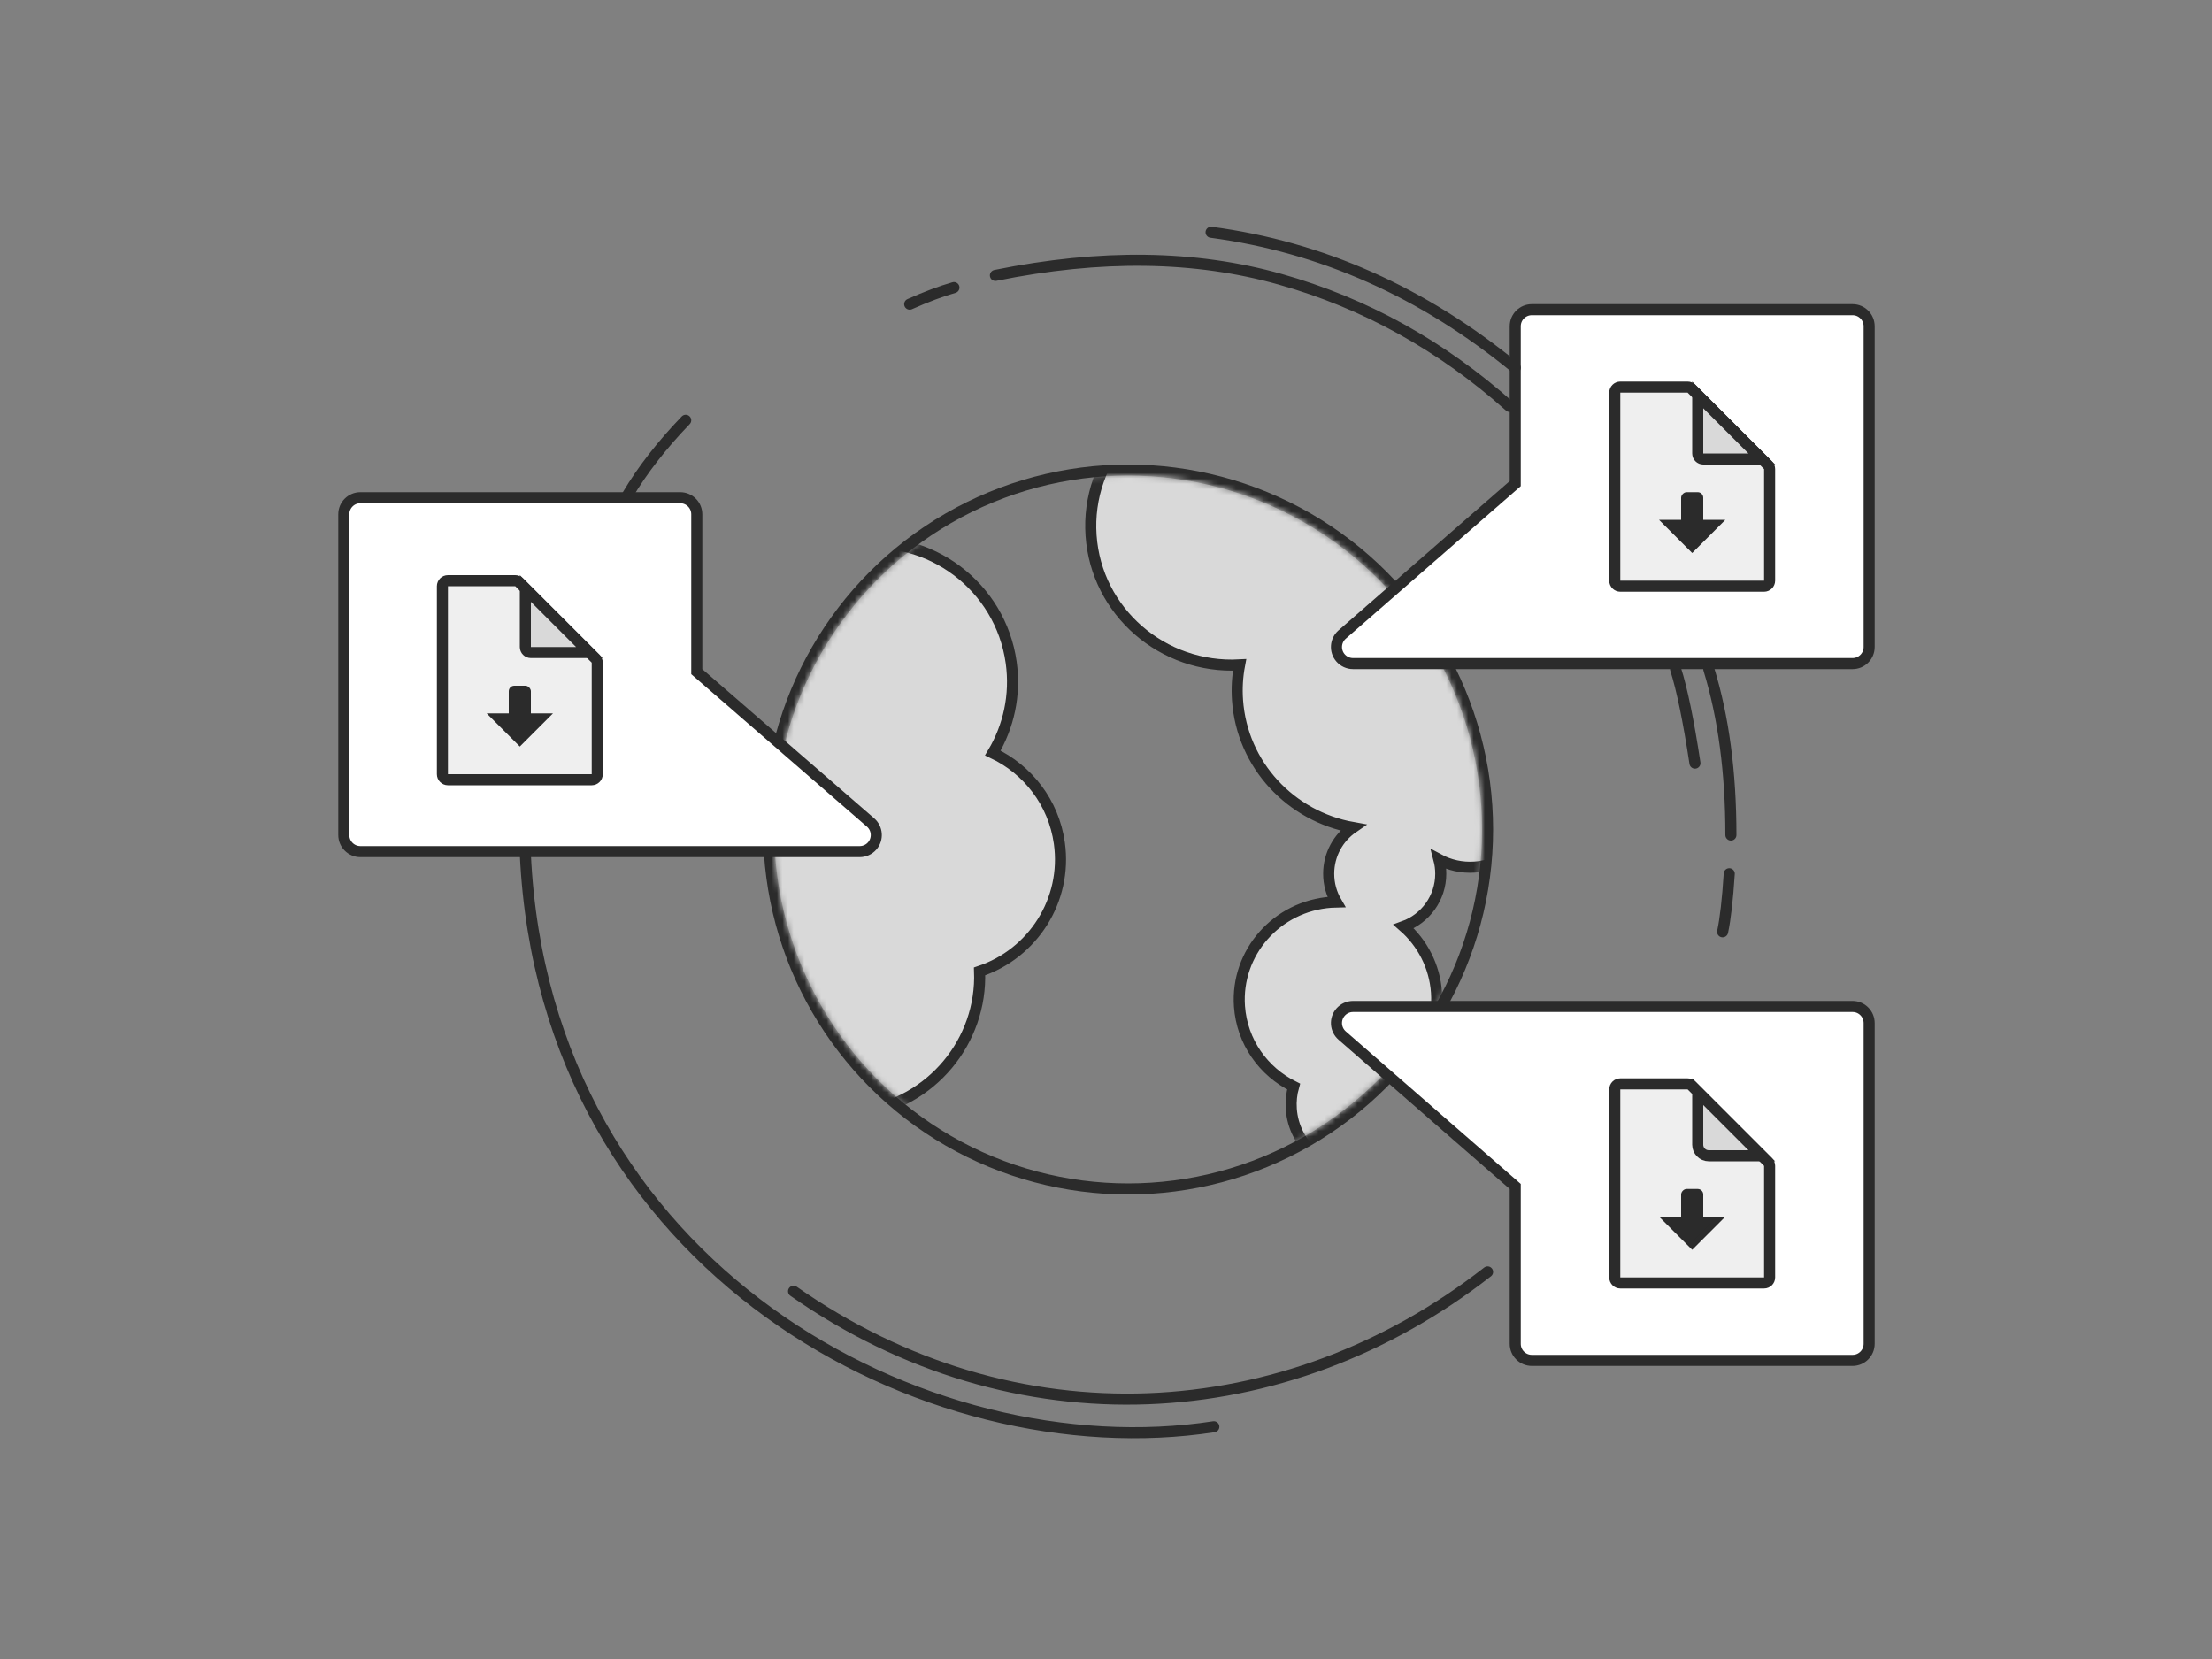 <svg xmlns="http://www.w3.org/2000/svg" xmlns:xlink="http://www.w3.org/1999/xlink" width="400" height="300" viewBox="0 0 400 300">
  <rect x="0" y="0" width="400" height="300" fill="#808080" stroke="none"/>
  <defs>
    <circle id="cdn-emptystate-a" cx="64" cy="64" r="64"/>
  </defs>
  <g fill="none" fill-rule="evenodd">
    <g transform="matrix(-1 0 0 1 339 55)">
      <g transform="translate(71 31)">
        <mask id="cdn-emptystate-b" fill="#fff">
          <use xlink:href="#cdn-emptystate-a"/>
        </mask>
        <circle cx="64" cy="64" r="65" stroke="#2B2B2B" stroke-width="2"/>
        <path fill="#D9D9D9" fill-rule="nonzero" stroke="#2B2B2B" stroke-width="2" d="M14.178,81.541 C10.265,80.137 7.467,76.396 7.467,72 C7.467,71.105 7.583,70.238 7.8,69.411 C5.886,70.441 3.659,70.96 1.321,70.796 C-5.193,70.34 -10.11,64.764 -9.66,58.341 C-9.399,54.599 -7.374,51.396 -4.442,49.463 C-6.221,45.712 -7.087,41.478 -6.778,37.058 C-5.816,23.304 6.166,12.913 20.078,13.674 C19.688,11.614 19.553,9.473 19.706,7.286 C20.677,-6.6 32.879,-17.058 46.961,-16.073 C61.043,-15.089 71.671,-3.034 70.7,10.852 C69.739,24.606 57.757,34.998 43.844,34.236 C44.235,36.296 44.37,38.437 44.217,40.624 C43.396,52.358 34.555,61.644 23.338,63.647 C25.993,65.474 27.733,68.534 27.733,72 C27.733,73.863 27.231,75.609 26.353,77.109 C26.66,77.115 26.969,77.128 27.279,77.15 C37.119,77.838 44.545,86.265 43.867,95.971 C43.417,102.406 39.518,107.788 34.074,110.484 C34.44,111.767 34.593,113.131 34.494,114.536 C34.035,121.102 28.267,126.047 21.611,125.582 C14.954,125.117 9.93,119.416 10.39,112.85 C10.557,110.459 11.428,108.282 12.79,106.504 C9.659,103.073 7.886,98.444 8.234,93.48 C8.568,88.694 10.811,84.49 14.178,81.541 Z M128.594,54.701 C132.216,58.605 134.115,64.057 133.314,69.755 C133.188,70.648 133.001,71.517 132.756,72.358 C138.577,77.706 141.757,85.708 140.578,94.098 C138.668,107.689 126.041,117.15 112.375,115.229 C99.558,113.428 90.379,102.255 90.864,89.661 C81.248,86.46 74.981,76.804 76.435,66.462 C77.471,59.091 82.18,53.136 88.467,50.168 C85.618,45.41 84.318,39.694 85.148,33.788 C87.084,20.009 99.885,10.418 113.739,12.365 C127.594,14.312 137.255,27.06 135.319,40.839 C134.557,46.255 132.117,51.025 128.594,54.701 Z" mask="url(#cdn-emptystate-b)"/>
      </g>
      <path fill="#FFF" fill-rule="nonzero" stroke="#2B2B2B" stroke-width="2" d="M4,1 C2.343,1 1,2.343 1,4 L1,62 C1,63.657 2.343,65 4,65 L94.325,65 C95.192,65 96.016,64.625 96.586,63.971 C97.675,62.723 97.545,60.827 96.296,59.739 L65,32.455 L65,4 C65,2.343 63.657,1 62,1 L4,1 Z"/>
      <g fill-rule="nonzero" stroke="#2B2B2B" stroke-width="2" transform="matrix(-1 0 0 1 48 14)">
        <path fill="#EFEFEF" d="M2,1 C1.448,1 1,1.448 1,2 L1,36 C1,36.552 1.448,37 2,37 L28,37 C28.552,37 29,36.552 29,36 L29,15.828 C29,15.563 28.895,15.309 28.707,15.121 L14.879,1.293 C14.691,1.105 14.437,1 14.172,1 L2,1 Z"/>
        <path fill="#D9D9D9" d="M16,2.414 L16,13 C16,13.552 16.448,14 17,14 L27.586,14 L16,2.414 Z"/>
      </g>
      <rect width="4" height="9" x="31" y="34" fill="#2B2B2B" fill-rule="nonzero" rx="1"/>
      <path fill="#2B2B2B" fill-rule="nonzero" stroke="#2B2B2B" d="M28.207,39.5 L33,44.293 L37.793,39.5 L28.207,39.5 Z"/>
      <path fill="#FFF" fill-rule="nonzero" stroke="#2B2B2B" stroke-width="2" d="M183.539,35 C181.882,35 180.539,36.343 180.539,38 L180.539,96 C180.539,97.657 181.882,99 183.539,99 L273.829,99 C274.698,99 275.524,98.623 276.094,97.966 C277.18,96.715 277.046,94.82 275.795,93.734 L244.368,66.456 L244.368,38 C244.368,36.343 243.025,35 241.368,35 L183.539,35 Z" transform="matrix(-1 0 0 1 457.368 0)"/>
      <path fill="#FFF" fill-rule="nonzero" stroke="#2B2B2B" stroke-width="2" d="M4,127 C2.343,127 1,128.343 1,130 L1,188 C1,189.657 2.343,191 4,191 L94.325,191 C95.192,191 96.016,190.625 96.586,189.971 C97.675,188.723 97.545,186.827 96.296,185.739 L65,158.455 L65,130 C65,128.343 63.657,127 62,127 L4,127 Z" transform="matrix(1 0 0 -1 0 318)"/>
      <g fill-rule="nonzero" stroke="#2B2B2B" stroke-width="2" transform="matrix(-1 0 0 1 48 140)">
        <path fill="#EFEFEF" d="M2,1 C1.448,1 1,1.448 1,2 L1,36 C1,36.552 1.448,37 2,37 L28,37 C28.552,37 29,36.552 29,36 L29,15.828 C29,15.563 28.895,15.309 28.707,15.121 L14.879,1.293 C14.691,1.105 14.437,1 14.172,1 L2,1 Z"/>
        <path fill="#D9D9D9" d="M16,2.414 L16,12 C16,13.105 16.895,14 18,14 L27.586,14 L16,2.414 Z"/>
      </g>
      <rect width="4" height="9" x="31" y="160" fill="#2B2B2B" fill-rule="nonzero" rx="1"/>
      <path fill="#2B2B2B" fill-rule="nonzero" stroke="#2B2B2B" d="M28.207,165.5 L33,170.293 L37.793,165.5 L28.207,165.5 Z"/>
      <polygon stroke="#979797" points="245.5 75 235 75 240 80"/>
    </g>
    <path fill="#EFEFEF" fill-rule="nonzero" stroke="#2B2B2B" stroke-width="2" d="M81,105 C80.448,105 80,105.448 80,106 L80,140 C80,140.552 80.448,141 81,141 L107,141 C107.552,141 108,140.552 108,140 L108,119.828 C108,119.563 107.895,119.309 107.707,119.121 L93.879,105.293 C93.691,105.105 93.437,105 93.172,105 L81,105 Z"/>
    <path fill="#D9D9D9" fill-rule="nonzero" stroke="#2B2B2B" stroke-width="2" d="M95,106.414 L95,117 C95,117.552 95.448,118 96,118 L106.586,118 L95,106.414 Z"/>
    <rect width="4" height="9" x="92" y="124" fill="#2B2B2B" fill-rule="nonzero" rx="1"/>
    <path fill="#2B2B2B" fill-rule="nonzero" stroke="#2B2B2B" d="M89.207,129.5 L94,134.293 L98.793,129.5 L89.207,129.5 Z"/>
    <path stroke="#2B2B2B" stroke-linecap="round" stroke-width="2" d="M273 73.5C260.667 62.5 246.833 54.833 231.5 50.5 216.167 46.167 199 45.933 180 49.8M172.5 52C170.167 52.667 167.5 53.667 164.5 55M303 121C304.167 124.667 305.333 130.333 306.5 138M219 42C239 44.667 257.333 52.833 274 66.5M309 121C311.667 129.667 313 139.667 313 151M312.7 158C312.4 162.667 312 166.167 311.5 168.5M113.5 89.5C116.167 85 119.667 80.5 124 76M95 154.5C98.5 229.5 167.5 266 219.5 258M269 230C232.5 258.5 183.5 261.5 143.5 233.5"/>
  </g>
</svg>
